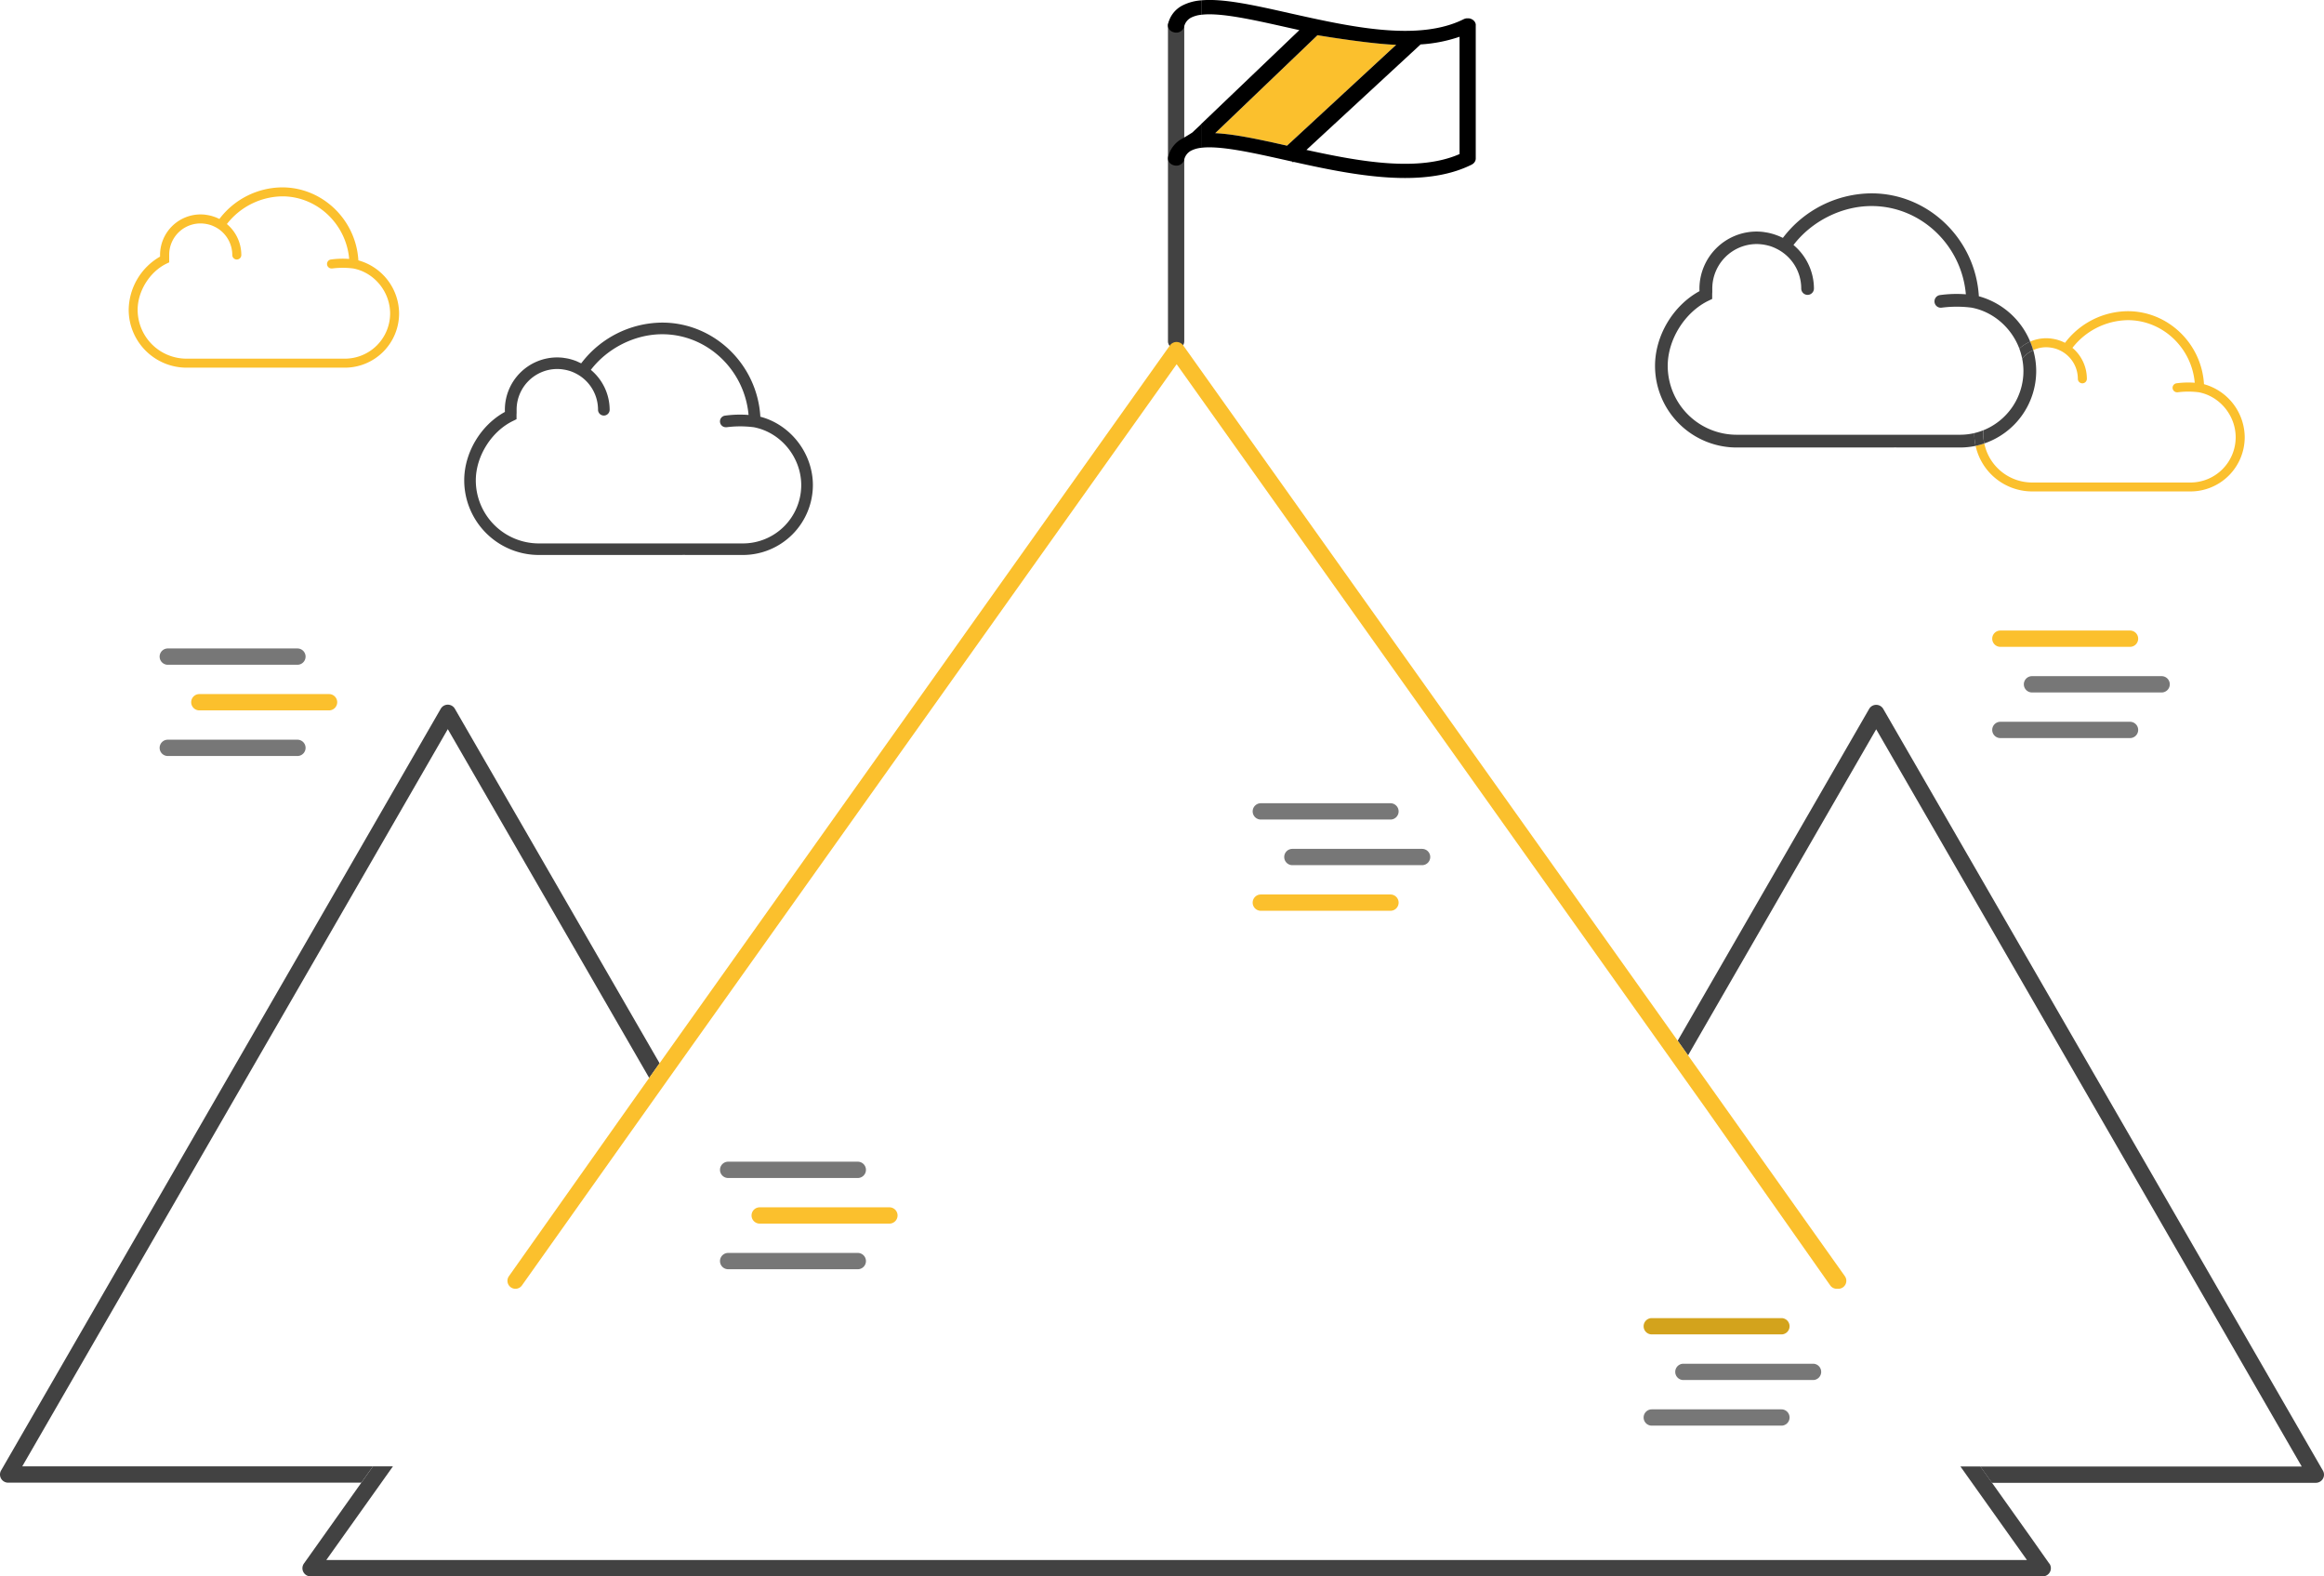 <svg xmlns="http://www.w3.org/2000/svg" viewBox="0 0 1426.67 967.51"><defs><style>.cls-1{fill:#424242;}.cls-2{fill:none;}.cls-3{fill:#fbc02d;}.cls-4{fill:#777;}.cls-5{fill:#d3a31c;}</style></defs><title>Asset 6</title><g id="Layer_2" data-name="Layer 2"><g id="Layer_1-2" data-name="Layer 1"><path class="cls-1" d="M722,214c-2.76,0-5-2-5-4.39v-194c0-2.42,2.24-4.39,5-4.39s5,2,5,4.39v194C727,212,724.72,214,722,214Z"/><path class="cls-2" d="M808.79,21.61,746,81.73c12,.57,27,3.85,44.12,7.68l67-61.91C840.91,27,808.79,21.61,808.79,21.61Z"/><path class="cls-2" d="M802,92.05c33.13,7.25,68.71,13.62,94,2.55v-72a90.43,90.43,0,0,1-23.87,4.7Z"/><path d="M725.84,3.38a17.06,17.06,0,0,0-8.76,11.27c-.6,2.37,1.11,4.71,3.81,5.23a5,5,0,0,0,6-3.35,8.29,8.29,0,0,1,4.25-5.68,18,18,0,0,1,6.25-1.78V.22A29.9,29.9,0,0,0,725.84,3.38Z"/><path d="M731.88,81.39s-3.93,2.49-6,3.63a17.08,17.08,0,0,0-8.76,11.27c-.6,2.37,1.11,4.71,3.81,5.23a5,5,0,0,0,6-3.34,8.31,8.31,0,0,1,4.25-5.69,18,18,0,0,1,6.25-1.78V76.16Z"/><path class="cls-3" d="M857.1,27.5c-16.19-.55-48.31-5.89-48.31-5.89L746,81.73c12,.57,27,3.85,44.12,7.68Z"/><path d="M789.18,98.26l4.09.91.46.5.35-.32c21.66,4.82,46,9.9,68.46,9.9,14.86,0,28.92-2.22,40.89-8.2l.15-.09c.15-.08.29-.18.44-.27l.35-.26a3.26,3.26,0,0,0,.33-.31,3.19,3.19,0,0,0,.31-.33,2.9,2.9,0,0,0,.25-.36,2.41,2.41,0,0,0,.23-.36c.07-.13.12-.27.18-.41s.1-.26.14-.4.06-.27.08-.4a3.75,3.75,0,0,0,.05-.47s0-.1,0-.15V15.59a1.6,1.6,0,0,0,0-.23,3.56,3.56,0,0,0,0-.47,2.88,2.88,0,0,0-.11-.42,3.17,3.17,0,0,0-.14-.4,4.51,4.51,0,0,0-.22-.44c0-.07-.06-.14-.1-.21s-.08-.08-.11-.13a3.68,3.68,0,0,0-.31-.38,2.87,2.87,0,0,0-.29-.31c-.11-.11-.24-.2-.36-.3l-.37-.27c-.13-.08-.27-.15-.41-.22s-.27-.14-.42-.2-.3-.1-.45-.15l-.46-.13-.45-.07a4.91,4.91,0,0,0-.55,0l-.17,0-.26,0-.55,0-.46.09-.47.13a4.14,4.14,0,0,0-.49.19l-.24.1c-28,14-69.87,4.59-106.85-3.67-22.18-5-40.86-9.14-54.3-7.89V9.07c11.56-1.46,31.23,2.93,51.84,7.54l8.42,1.88L737.34,76.16V90.71C748.9,89.26,768.57,93.65,789.18,98.26Zm82.91-71A90.43,90.43,0,0,0,896,22.56v72c-25.27,11.07-60.85,4.7-94-2.55Zm-63.3-5.65S840.91,27,857.1,27.5l-67,61.91C773,85.58,758,82.3,746,81.73Z"/><path class="cls-1" d="M387,621.59,279.23,435a5,5,0,0,0-8.66,0L195,566,.67,902.5a5,5,0,0,0,0,5A5.39,5.39,0,0,0,1,908a5,5,0,0,0,4,2H221.83l1.42-2,5.69-8H13.66L195,586,274.9,447.51,387,641.59l11.54,20,6.37-9Z"/><path class="cls-1" d="M1426,902.59,1247,592.47,1156.1,435.1a5,5,0,0,0-8.66,0L1047,609.13l-17.11,29.63,6.37,9L1047,629.13,1151.77,447.6,1247,612.47l166,287.62H1215.7l5.63,7.91,1.48,2.09h198.86a5,5,0,0,0,4.06-2.09c.09-.14.19-.27.27-.41A5,5,0,0,0,1426,902.59Z"/><path class="cls-3" d="M1047,662.82l-10.74-15.1-6.37-9L726.36,212a5,5,0,0,0-4.07-2.1l-.33,0a5,5,0,0,0-3.75,2.08L404.87,652.61l-6.37,9L387,677.8,312.42,783.27a4.9,4.9,0,0,0,4,7.73h0a4.9,4.9,0,0,0,4-2.07L387,695.05l17-23.95,6.38-9L722,224l.33-.46,302.06,424.74,6.38,9L1047,680.07l76.54,108.85a4.9,4.9,0,0,0,4,2.08h1a4.91,4.91,0,0,0,4-7.74Z"/><path class="cls-1" d="M1258,959.62,1247,944l-24.15-33.95-1.48-2.09-5.63-7.91h-12.27l5.62,7.91,1.49,2.09,33.73,47.42h-1044L234.1,910l1.42-2,5.69-8H228.94l-5.69,8-1.42,2L195,947.78l-8.42,11.84a5,5,0,0,0,4.07,7.89H1254a5,5,0,0,0,4.08-7.89Z"/><path class="cls-4" d="M182.55,408H103a5,5,0,1,1,0-10h79.59a5,5,0,0,1,0,10Z"/><path class="cls-4" d="M182.55,464H103a5,5,0,0,1,0-10h79.59a5,5,0,0,1,0,10Z"/><path class="cls-3" d="M202,436H122.37a5,5,0,0,1,0-10H202a5,5,0,1,1,0,10Z"/><path class="cls-4" d="M526.55,723H447a5,5,0,0,1,0-10h79.59a5,5,0,0,1,0,10Z"/><path class="cls-4" d="M526.55,779H447a5,5,0,0,1,0-10h79.59a5,5,0,0,1,0,10Z"/><path class="cls-3" d="M546,751H466.37a5,5,0,1,1,0-10H546a5,5,0,0,1,0,10Z"/><path class="cls-3" d="M1307.55,397H1228a5,5,0,0,1,0-10h79.59a5,5,0,0,1,0,10Z"/><path class="cls-4" d="M1307.55,453H1228a5,5,0,0,1,0-10h79.59a5,5,0,0,1,0,10Z"/><path class="cls-4" d="M1327,425h-79.59a5,5,0,0,1,0-10H1327a5,5,0,0,1,0,10Z"/><path class="cls-4" d="M853.55,503H774a5,5,0,0,1,0-10h79.59a5,5,0,0,1,0,10Z"/><path class="cls-3" d="M853.55,559H774a5,5,0,0,1,0-10h79.59a5,5,0,0,1,0,10Z"/><path class="cls-4" d="M873,531H793.37a5,5,0,1,1,0-10H873a5,5,0,0,1,0,10Z"/><path class="cls-2" d="M216.83,164.76a51.15,51.15,0,0,0-13,0,2.77,2.77,0,0,1-3.14-2.32A2.76,2.76,0,0,1,203,159.3a53.19,53.19,0,0,1,11.3-.35c-1.86-21.45-19.65-38.42-41.08-38.42a43.83,43.83,0,0,0-34,17,24.83,24.83,0,0,1,8.86,19,2.77,2.77,0,0,1-5.54,0,19.37,19.37,0,0,0-8.87-16.26,21.81,21.81,0,0,0-1.94-1.09l-.59-.28a19,19,0,0,0-2.31-.89l-.29-.07a18.07,18.07,0,0,0-2.18-.49c-.21,0-.43-.08-.65-.1a19.2,19.2,0,0,0-21.9,19.18c0,.22,0,.45,0,.67l0,.58,0,.45c0,.36,0,.71,0,1.06V161l-1.57.75c-10.31,4.94-17.8,16.87-17.8,28.36a30,30,0,0,0,30,30h67.8l.48,0,.55,0,.75,0,.48,0h27.12a27.78,27.78,0,0,0,27.75-27.74C239.43,179.08,229.72,167.21,216.83,164.76Z"/><path class="cls-3" d="M220,159.8c-1.46-24.9-22-44.8-46.73-44.8a48.76,48.76,0,0,0-38.58,19.39c-.21-.11-.43-.19-.64-.29-.55-.26-1.1-.51-1.67-.74l-1-.35c-.56-.19-1.13-.37-1.71-.53-.32-.08-.63-.17-1-.24-.62-.14-1.25-.25-1.9-.35-.28,0-.55-.1-.83-.13a25.8,25.8,0,0,0-2.79-.16,24.93,24.93,0,0,0-24.9,24.9c0,.35,0,.7,0,1h0A38.26,38.26,0,0,0,79,190.12a35.58,35.58,0,0,0,35.54,35.54h67.8c.29,0,.58,0,.86,0l.18,0,.37,0c.28,0,.56,0,.85,0h27.12A33.31,33.31,0,0,0,245,192.39,34.05,34.05,0,0,0,220,159.8Zm-8.31,60.33H184.56l-.48,0-.75,0-.55,0-.48,0H114.5a30,30,0,0,1-30-30c0-11.49,7.49-23.42,17.8-28.36l1.57-.75v-1.75c0-.35,0-.7,0-1.06l0-.45,0-.58c0-.22,0-.45,0-.67a19.2,19.2,0,0,1,21.9-19.18c.22,0,.44.06.65.1a18.07,18.07,0,0,1,2.18.49l.29.07a19,19,0,0,1,2.31.89l.59.28a21.81,21.81,0,0,1,1.94,1.09,19.37,19.37,0,0,1,8.87,16.26,2.77,2.77,0,0,0,5.54,0,24.83,24.83,0,0,0-8.86-19,43.83,43.83,0,0,1,34-17c21.43,0,39.22,17,41.08,38.42a53.19,53.19,0,0,0-11.3.35,2.77,2.77,0,0,0,.42,5.5,2.73,2.73,0,0,0,.41,0,51.15,51.15,0,0,1,13,0c12.89,2.45,22.6,14.32,22.6,27.63A27.78,27.78,0,0,1,211.68,220.13Z"/><path class="cls-2" d="M1218.11,272.17a30,30,0,0,0,29.39,24h67.8l.48,0,.55,0,.75,0,.48,0h27.12a27.78,27.78,0,0,0,27.75-27.74c0-13.31-9.71-25.18-22.6-27.63a51.15,51.15,0,0,0-13,0,2.77,2.77,0,0,1-3.14-2.32,2.76,2.76,0,0,1,2.31-3.15,53.19,53.19,0,0,1,11.3-.35c-1.86-21.45-19.65-38.42-41.08-38.42a43.83,43.83,0,0,0-34,17,24.83,24.83,0,0,1,8.86,19,2.77,2.77,0,0,1-5.54,0,19.37,19.37,0,0,0-8.87-16.26,21.81,21.81,0,0,0-1.94-1.09l-.59-.28a19,19,0,0,0-2.31-.89l-.29-.07a18.07,18.07,0,0,0-2.18-.49c-.21,0-.43-.08-.65-.1a18.54,18.54,0,0,0-10.62,1.61,46.47,46.47,0,0,1,1.82,12.83A47,47,0,0,1,1218.11,272.17Z"/><path class="cls-1" d="M1212,265.83a39.16,39.16,0,0,1-8.92,1h-38.23c-.23,0-.45,0-.68,0l-1.06,0-.77,0-.67,0h-95.58a42.34,42.34,0,0,1-42.3-42.29c0-16.21,10.55-33,25.09-40l2.21-1.06v-2.46c0-.49,0-1,.06-1.5l0-.62,0-.82c0-.32,0-.64,0-1a27.34,27.34,0,0,1,27.3-27.3,26.83,26.83,0,0,1,3.58.27c.3,0,.6.09.9.14a24.52,24.52,0,0,1,3.08.69l.42.1a27.22,27.22,0,0,1,3.25,1.25l.82.4a27.17,27.17,0,0,1,15.25,24.45,3.9,3.9,0,0,0,7.8,0A35,35,0,0,0,1101,150.37c11.18-14.63,29.59-23.91,47.91-23.91,30.21,0,55.29,23.93,57.91,54.17a74.49,74.49,0,0,0-15.93.48,3.9,3.9,0,0,0,.59,7.76,3.79,3.79,0,0,0,.58-.05,72.13,72.13,0,0,1,18.27,0c13.52,2.57,24.56,12.5,29.32,25.15a24.9,24.9,0,0,1,6.66-4.29,47.81,47.81,0,0,0-31.52-27.85c-2.07-35.1-31-63.16-65.88-63.16A68.74,68.74,0,0,0,1094.5,146c-.29-.16-.6-.26-.9-.4-.77-.38-1.55-.73-2.35-1-.45-.18-.89-.34-1.34-.49-.79-.28-1.59-.53-2.41-.75-.45-.12-.9-.24-1.35-.34-.88-.2-1.77-.36-2.68-.49-.39-.06-.78-.14-1.18-.18a34,34,0,0,0-3.93-.24,35.14,35.14,0,0,0-35.1,35.1c0,.5,0,1,.06,1.47v0C1027.1,187.5,1016,206,1016,224.57a50.15,50.15,0,0,0,50.1,50.09h95.58c.4,0,.8,0,1.21-.05l.24,0,.52,0c.4,0,.8.05,1.21.05h38.23a47.21,47.21,0,0,0,9.72-1,35.31,35.31,0,0,1-.81-7.53C1212,266,1212,265.93,1212,265.83Z"/><path class="cls-1" d="M1241.38,220.08a38.41,38.41,0,0,1,.78,7.68,39.16,39.16,0,0,1-24.58,36.3c-.06.69-.09,1.38-.09,2.06a29.42,29.42,0,0,0,.62,6.05A47,47,0,0,0,1250,227.76a46.47,46.47,0,0,0-1.82-12.83A19.37,19.37,0,0,0,1241.38,220.08Z"/><path class="cls-3" d="M1353,235.8c-1.46-24.9-22-44.8-46.73-44.8a48.76,48.76,0,0,0-38.58,19.39c-.21-.11-.43-.19-.64-.29-.55-.26-1.1-.51-1.67-.74l-.95-.35c-.56-.19-1.13-.37-1.71-.53-.32-.08-.63-.17-1-.24-.62-.14-1.25-.25-1.9-.35-.28,0-.55-.1-.83-.13a25.8,25.8,0,0,0-2.79-.16,24.8,24.8,0,0,0-9.94,2.07,47.46,47.46,0,0,1,1.85,5.26,18.54,18.54,0,0,1,10.62-1.61c.22,0,.44.06.65.1a18.07,18.07,0,0,1,2.18.49l.29.07a19,19,0,0,1,2.31.89l.59.28a21.81,21.81,0,0,1,1.94,1.09,19.37,19.37,0,0,1,8.87,16.26,2.77,2.77,0,0,0,5.54,0,24.83,24.83,0,0,0-8.86-19,43.83,43.83,0,0,1,34-17c21.43,0,39.22,17,41.08,38.42a53.19,53.19,0,0,0-11.3.35,2.77,2.77,0,0,0,.42,5.5,2.73,2.73,0,0,0,.41,0,51.15,51.15,0,0,1,13,0c12.89,2.45,22.6,14.32,22.6,27.63a27.78,27.78,0,0,1-27.75,27.74h-27.12l-.48,0-.75,0-.55,0-.48,0h-67.8a30,30,0,0,1-29.39-24,47.85,47.85,0,0,1-5.34,1.48,35.59,35.59,0,0,0,34.73,28h67.8c.29,0,.58,0,.86,0l.18,0,.37,0c.28,0,.56,0,.85,0h27.12A33.31,33.31,0,0,0,1378,268.39,34.05,34.05,0,0,0,1353,235.8Z"/><path class="cls-1" d="M1217.49,266.12c0-.68,0-1.37.09-2.06a40.66,40.66,0,0,1-5.61,1.77c0,.1,0,.19,0,.29a35.31,35.31,0,0,0,.81,7.53,47.85,47.85,0,0,0,5.34-1.48A29.42,29.42,0,0,1,1217.49,266.12Z"/><path class="cls-1" d="M1241.38,220.08a19.37,19.37,0,0,1,6.76-5.15,47.46,47.46,0,0,0-1.85-5.26,24.9,24.9,0,0,0-6.66,4.29A40,40,0,0,1,1241.38,220.08Z"/><path class="cls-1" d="M466.77,255.76c-1.88-32.1-28.34-57.76-60.24-57.76a62.88,62.88,0,0,0-49.74,25c-.27-.14-.55-.23-.82-.36-.71-.34-1.42-.67-2.16-1-.4-.16-.81-.31-1.22-.45-.72-.25-1.46-.48-2.21-.68-.41-.11-.81-.23-1.23-.32-.8-.18-1.62-.32-2.45-.44-.36-.06-.71-.13-1.07-.17a33.13,33.13,0,0,0-3.6-.21,32.14,32.14,0,0,0-32.1,32.1c0,.45,0,.9.05,1.34v0c-14.83,8.09-25,25-25,42a45.86,45.86,0,0,0,45.81,45.81h87.42c.37,0,.73,0,1.1-.05l.23,0,.47,0c.37,0,.73.05,1.11.05h35a43,43,0,0,0,42.9-42.9C499,278.19,485.31,260.63,466.77,255.76Zm-10.71,77.77h-35c-.21,0-.42,0-.62,0l-1,0-.71,0-.61,0H330.77a38.73,38.73,0,0,1-38.68-38.68c0-14.82,9.65-30.2,23-36.57l2-1v-2.25c0-.45,0-.91.05-1.37l0-.57,0-.75c0-.29,0-.58,0-.87a25,25,0,0,1,25-25,25.43,25.43,0,0,1,3.27.24l.83.13a24.29,24.29,0,0,1,2.81.63l.38.1a24.39,24.39,0,0,1,3,1.14l.75.36a28,28,0,0,1,2.5,1.41,25,25,0,0,1,11.44,21,3.57,3.57,0,0,0,7.14,0A32,32,0,0,0,362.71,227c10.23-13.37,27.07-21.86,43.82-21.86,27.62,0,50.56,21.88,53,49.54a68,68,0,0,0-14.57.44,3.57,3.57,0,0,0,.54,7.09,3.15,3.15,0,0,0,.53,0,65.57,65.57,0,0,1,16.71,0c16.61,3.16,29.13,18.46,29.13,35.61A35.82,35.82,0,0,1,456.06,333.53Z"/><path class="cls-5" d="M1093.55,819H1014a5,5,0,0,1,0-10h79.59a5,5,0,0,1,0,10Z"/><path class="cls-4" d="M1093.55,875H1014a5,5,0,0,1,0-10h79.59a5,5,0,0,1,0,10Z"/><path class="cls-4" d="M1113,847h-79.59a5,5,0,0,1,0-10H1113a5,5,0,0,1,0,10Z"/></g></g></svg>